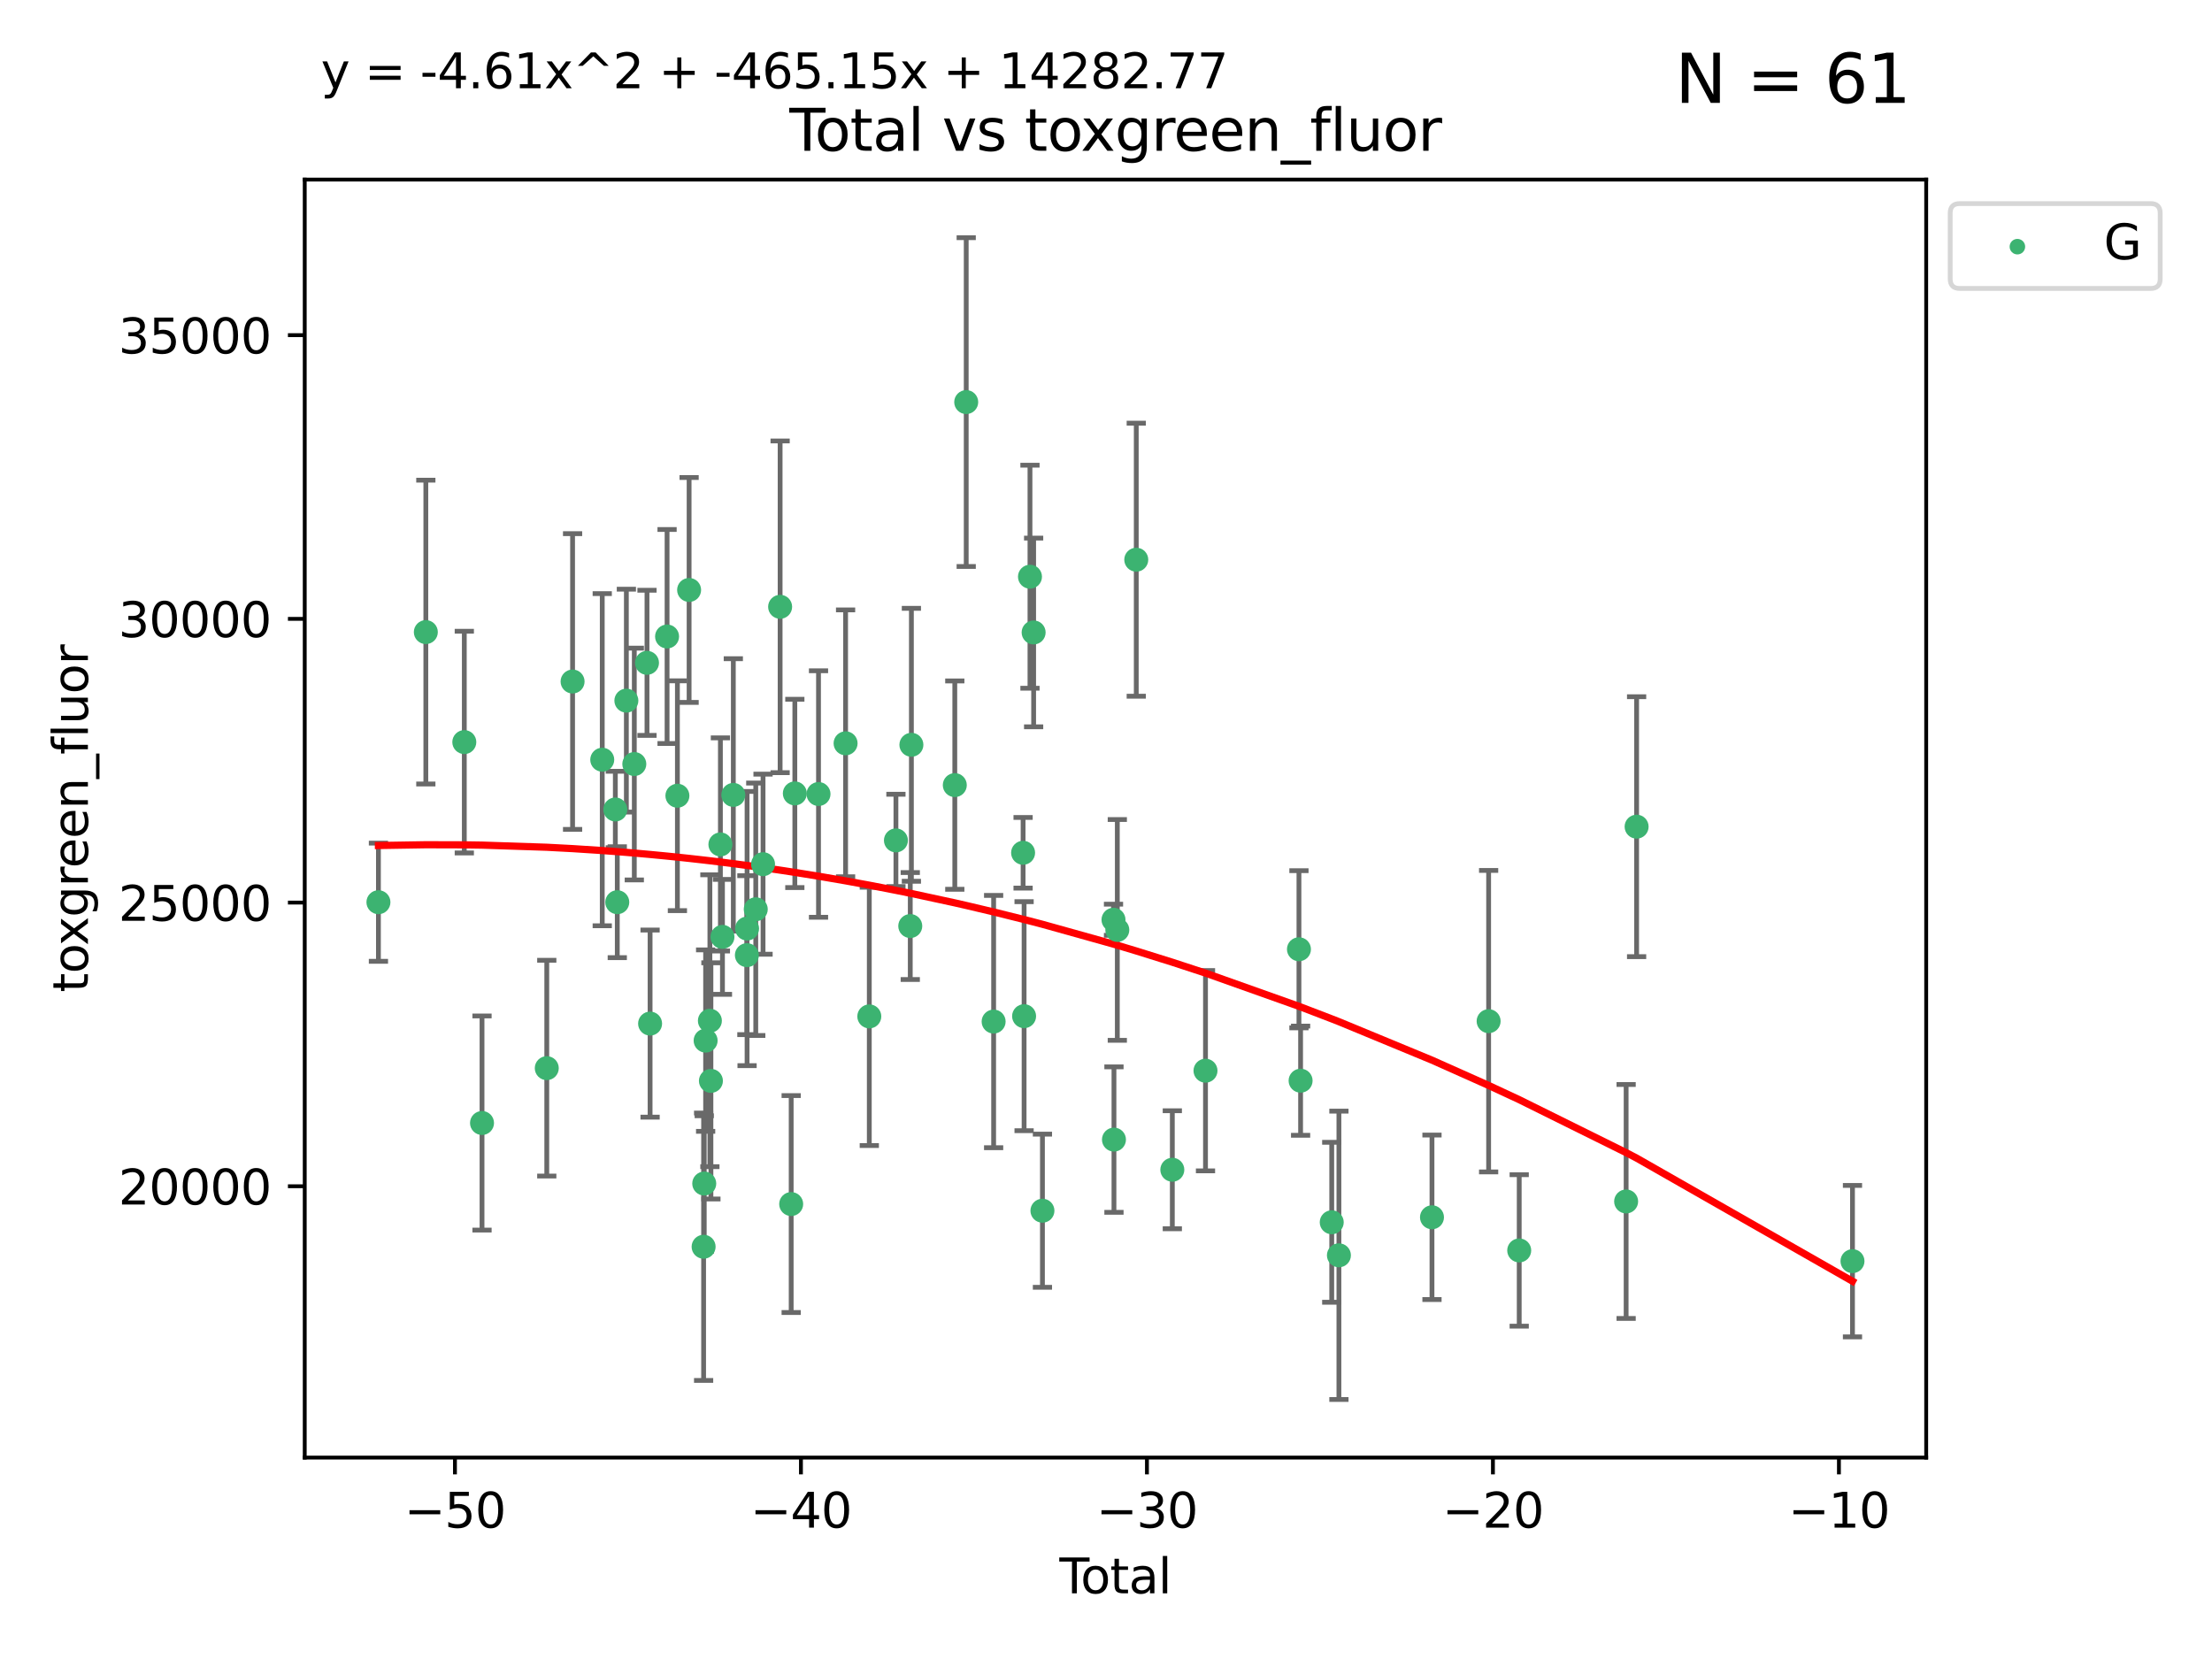 <?xml version="1.0" encoding="utf-8" standalone="no"?>
<!DOCTYPE svg PUBLIC "-//W3C//DTD SVG 1.1//EN"
  "http://www.w3.org/Graphics/SVG/1.1/DTD/svg11.dtd">
<svg xmlns:xlink="http://www.w3.org/1999/xlink" width="460.8pt" height="345.6pt" viewBox="0 0 460.8 345.6" xmlns="http://www.w3.org/2000/svg" version="1.1">
 <defs>
  <style type="text/css">*{stroke-linejoin: round; stroke-linecap: butt}</style>
 </defs>
 <g id="figure_1">
  <g id="patch_1">
   <path d="M 0 345.6 
L 460.8 345.6 
L 460.8 0 
L 0 0 
z
" style="fill: #ffffff"/>
  </g>
  <g id="axes_1">
   <g id="patch_2">
    <path d="M 63.481 303.64 
L 401.26 303.64 
L 401.26 37.411 
L 63.481 37.411 
z
" style="fill: #ffffff"/>
   </g>
   <g id="PathCollection_1">
    <defs>
     <path id="mcd85c3af30" d="M 0 1.118 
C 0.297 1.118 0.581 1 0.791 0.791 
C 1 0.581 1.118 0.297 1.118 0 
C 1.118 -0.297 1 -0.581 0.791 -0.791 
C 0.581 -1 0.297 -1.118 0 -1.118 
C -0.297 -1.118 -0.581 -1 -0.791 -0.791 
C -1 -0.581 -1.118 -0.297 -1.118 0 
C -1.118 0.297 -1 0.581 -0.791 0.791 
C -0.581 1 -0.297 1.118 0 1.118 
z
" style="stroke: #3cb371"/>
    </defs>
    <g clip-path="url(#pf73e43a993)">
     <use xlink:href="#mcd85c3af30" x="78.835" y="187.946" style="fill: #3cb371; stroke: #3cb371"/>
     <use xlink:href="#mcd85c3af30" x="88.709" y="131.677" style="fill: #3cb371; stroke: #3cb371"/>
     <use xlink:href="#mcd85c3af30" x="96.724" y="154.591" style="fill: #3cb371; stroke: #3cb371"/>
     <use xlink:href="#mcd85c3af30" x="100.413" y="233.941" style="fill: #3cb371; stroke: #3cb371"/>
     <use xlink:href="#mcd85c3af30" x="113.903" y="222.517" style="fill: #3cb371; stroke: #3cb371"/>
     <use xlink:href="#mcd85c3af30" x="119.279" y="141.973" style="fill: #3cb371; stroke: #3cb371"/>
     <use xlink:href="#mcd85c3af30" x="125.459" y="158.261" style="fill: #3cb371; stroke: #3cb371"/>
     <use xlink:href="#mcd85c3af30" x="128.186" y="168.628" style="fill: #3cb371; stroke: #3cb371"/>
     <use xlink:href="#mcd85c3af30" x="128.591" y="187.945" style="fill: #3cb371; stroke: #3cb371"/>
     <use xlink:href="#mcd85c3af30" x="130.484" y="145.955" style="fill: #3cb371; stroke: #3cb371"/>
     <use xlink:href="#mcd85c3af30" x="132.138" y="159.162" style="fill: #3cb371; stroke: #3cb371"/>
     <use xlink:href="#mcd85c3af30" x="134.781" y="138.08" style="fill: #3cb371; stroke: #3cb371"/>
     <use xlink:href="#mcd85c3af30" x="135.426" y="213.233" style="fill: #3cb371; stroke: #3cb371"/>
     <use xlink:href="#mcd85c3af30" x="138.963" y="132.594" style="fill: #3cb371; stroke: #3cb371"/>
     <use xlink:href="#mcd85c3af30" x="141.116" y="165.765" style="fill: #3cb371; stroke: #3cb371"/>
     <use xlink:href="#mcd85c3af30" x="143.554" y="122.9" style="fill: #3cb371; stroke: #3cb371"/>
     <use xlink:href="#mcd85c3af30" x="146.575" y="259.72" style="fill: #3cb371; stroke: #3cb371"/>
     <use xlink:href="#mcd85c3af30" x="146.707" y="246.554" style="fill: #3cb371; stroke: #3cb371"/>
     <use xlink:href="#mcd85c3af30" x="146.995" y="216.778" style="fill: #3cb371; stroke: #3cb371"/>
     <use xlink:href="#mcd85c3af30" x="147.883" y="212.64" style="fill: #3cb371; stroke: #3cb371"/>
     <use xlink:href="#mcd85c3af30" x="148.098" y="225.168" style="fill: #3cb371; stroke: #3cb371"/>
     <use xlink:href="#mcd85c3af30" x="150.073" y="175.909" style="fill: #3cb371; stroke: #3cb371"/>
     <use xlink:href="#mcd85c3af30" x="150.501" y="195.169" style="fill: #3cb371; stroke: #3cb371"/>
     <use xlink:href="#mcd85c3af30" x="152.765" y="165.593" style="fill: #3cb371; stroke: #3cb371"/>
     <use xlink:href="#mcd85c3af30" x="155.589" y="198.977" style="fill: #3cb371; stroke: #3cb371"/>
     <use xlink:href="#mcd85c3af30" x="155.629" y="193.435" style="fill: #3cb371; stroke: #3cb371"/>
     <use xlink:href="#mcd85c3af30" x="157.439" y="189.415" style="fill: #3cb371; stroke: #3cb371"/>
     <use xlink:href="#mcd85c3af30" x="158.955" y="180.026" style="fill: #3cb371; stroke: #3cb371"/>
     <use xlink:href="#mcd85c3af30" x="162.514" y="126.409" style="fill: #3cb371; stroke: #3cb371"/>
     <use xlink:href="#mcd85c3af30" x="164.817" y="250.827" style="fill: #3cb371; stroke: #3cb371"/>
     <use xlink:href="#mcd85c3af30" x="165.578" y="165.281" style="fill: #3cb371; stroke: #3cb371"/>
     <use xlink:href="#mcd85c3af30" x="170.511" y="165.409" style="fill: #3cb371; stroke: #3cb371"/>
     <use xlink:href="#mcd85c3af30" x="176.152" y="154.847" style="fill: #3cb371; stroke: #3cb371"/>
     <use xlink:href="#mcd85c3af30" x="181.091" y="211.734" style="fill: #3cb371; stroke: #3cb371"/>
     <use xlink:href="#mcd85c3af30" x="186.638" y="175.07" style="fill: #3cb371; stroke: #3cb371"/>
     <use xlink:href="#mcd85c3af30" x="189.625" y="192.912" style="fill: #3cb371; stroke: #3cb371"/>
     <use xlink:href="#mcd85c3af30" x="189.86" y="155.154" style="fill: #3cb371; stroke: #3cb371"/>
     <use xlink:href="#mcd85c3af30" x="198.902" y="163.553" style="fill: #3cb371; stroke: #3cb371"/>
     <use xlink:href="#mcd85c3af30" x="201.28" y="83.761" style="fill: #3cb371; stroke: #3cb371"/>
     <use xlink:href="#mcd85c3af30" x="206.991" y="212.811" style="fill: #3cb371; stroke: #3cb371"/>
     <use xlink:href="#mcd85c3af30" x="213.129" y="177.65" style="fill: #3cb371; stroke: #3cb371"/>
     <use xlink:href="#mcd85c3af30" x="213.337" y="211.687" style="fill: #3cb371; stroke: #3cb371"/>
     <use xlink:href="#mcd85c3af30" x="214.563" y="120.14" style="fill: #3cb371; stroke: #3cb371"/>
     <use xlink:href="#mcd85c3af30" x="215.324" y="131.75" style="fill: #3cb371; stroke: #3cb371"/>
     <use xlink:href="#mcd85c3af30" x="217.159" y="252.213" style="fill: #3cb371; stroke: #3cb371"/>
     <use xlink:href="#mcd85c3af30" x="231.962" y="191.6" style="fill: #3cb371; stroke: #3cb371"/>
     <use xlink:href="#mcd85c3af30" x="232.059" y="237.4" style="fill: #3cb371; stroke: #3cb371"/>
     <use xlink:href="#mcd85c3af30" x="232.757" y="193.723" style="fill: #3cb371; stroke: #3cb371"/>
     <use xlink:href="#mcd85c3af30" x="236.704" y="116.594" style="fill: #3cb371; stroke: #3cb371"/>
     <use xlink:href="#mcd85c3af30" x="244.216" y="243.679" style="fill: #3cb371; stroke: #3cb371"/>
     <use xlink:href="#mcd85c3af30" x="251.127" y="223.046" style="fill: #3cb371; stroke: #3cb371"/>
     <use xlink:href="#mcd85c3af30" x="270.595" y="197.747" style="fill: #3cb371; stroke: #3cb371"/>
     <use xlink:href="#mcd85c3af30" x="270.938" y="225.128" style="fill: #3cb371; stroke: #3cb371"/>
     <use xlink:href="#mcd85c3af30" x="277.425" y="254.622" style="fill: #3cb371; stroke: #3cb371"/>
     <use xlink:href="#mcd85c3af30" x="278.921" y="261.503" style="fill: #3cb371; stroke: #3cb371"/>
     <use xlink:href="#mcd85c3af30" x="298.308" y="253.581" style="fill: #3cb371; stroke: #3cb371"/>
     <use xlink:href="#mcd85c3af30" x="310.108" y="212.729" style="fill: #3cb371; stroke: #3cb371"/>
     <use xlink:href="#mcd85c3af30" x="316.48" y="260.489" style="fill: #3cb371; stroke: #3cb371"/>
     <use xlink:href="#mcd85c3af30" x="338.753" y="250.284" style="fill: #3cb371; stroke: #3cb371"/>
     <use xlink:href="#mcd85c3af30" x="340.936" y="172.21" style="fill: #3cb371; stroke: #3cb371"/>
     <use xlink:href="#mcd85c3af30" x="385.906" y="262.721" style="fill: #3cb371; stroke: #3cb371"/>
    </g>
   </g>
   <g id="matplotlib.axis_1">
    <g id="xtick_1">
     <g id="line2d_1">
      <defs>
       <path id="m9fc0c773c7" d="M 0 0 
L 0 3.5 
" style="stroke: #000000; stroke-width: 0.8"/>
      </defs>
      <g>
       <use xlink:href="#m9fc0c773c7" x="94.775" y="303.64" style="stroke: #000000; stroke-width: 0.8"/>
      </g>
     </g>
     <g id="text_1">
      <!-- −50 -->
      <g transform="translate(84.222 318.238)scale(0.1 -0.1)">
       <defs>
        <path id="DejaVuSans-2212" d="M 678 2272 
L 4684 2272 
L 4684 1741 
L 678 1741 
L 678 2272 
z
" transform="scale(0.016)"/>
        <path id="DejaVuSans-35" d="M 691 4666 
L 3169 4666 
L 3169 4134 
L 1269 4134 
L 1269 2991 
Q 1406 3038 1543 3061 
Q 1681 3084 1819 3084 
Q 2600 3084 3056 2656 
Q 3513 2228 3513 1497 
Q 3513 744 3044 326 
Q 2575 -91 1722 -91 
Q 1428 -91 1123 -41 
Q 819 9 494 109 
L 494 744 
Q 775 591 1075 516 
Q 1375 441 1709 441 
Q 2250 441 2565 725 
Q 2881 1009 2881 1497 
Q 2881 1984 2565 2268 
Q 2250 2553 1709 2553 
Q 1456 2553 1204 2497 
Q 953 2441 691 2322 
L 691 4666 
z
" transform="scale(0.016)"/>
        <path id="DejaVuSans-30" d="M 2034 4250 
Q 1547 4250 1301 3770 
Q 1056 3291 1056 2328 
Q 1056 1369 1301 889 
Q 1547 409 2034 409 
Q 2525 409 2770 889 
Q 3016 1369 3016 2328 
Q 3016 3291 2770 3770 
Q 2525 4250 2034 4250 
z
M 2034 4750 
Q 2819 4750 3233 4129 
Q 3647 3509 3647 2328 
Q 3647 1150 3233 529 
Q 2819 -91 2034 -91 
Q 1250 -91 836 529 
Q 422 1150 422 2328 
Q 422 3509 836 4129 
Q 1250 4750 2034 4750 
z
" transform="scale(0.016)"/>
       </defs>
       <use xlink:href="#DejaVuSans-2212"/>
       <use xlink:href="#DejaVuSans-35" x="83.789"/>
       <use xlink:href="#DejaVuSans-30" x="147.412"/>
      </g>
     </g>
    </g>
    <g id="xtick_2">
     <g id="line2d_2">
      <g>
       <use xlink:href="#m9fc0c773c7" x="166.851" y="303.64" style="stroke: #000000; stroke-width: 0.8"/>
      </g>
     </g>
     <g id="text_2">
      <!-- −40 -->
      <g transform="translate(156.299 318.238)scale(0.1 -0.1)">
       <defs>
        <path id="DejaVuSans-34" d="M 2419 4116 
L 825 1625 
L 2419 1625 
L 2419 4116 
z
M 2253 4666 
L 3047 4666 
L 3047 1625 
L 3713 1625 
L 3713 1100 
L 3047 1100 
L 3047 0 
L 2419 0 
L 2419 1100 
L 313 1100 
L 313 1709 
L 2253 4666 
z
" transform="scale(0.016)"/>
       </defs>
       <use xlink:href="#DejaVuSans-2212"/>
       <use xlink:href="#DejaVuSans-34" x="83.789"/>
       <use xlink:href="#DejaVuSans-30" x="147.412"/>
      </g>
     </g>
    </g>
    <g id="xtick_3">
     <g id="line2d_3">
      <g>
       <use xlink:href="#m9fc0c773c7" x="238.928" y="303.64" style="stroke: #000000; stroke-width: 0.8"/>
      </g>
     </g>
     <g id="text_3">
      <!-- −30 -->
      <g transform="translate(228.376 318.238)scale(0.1 -0.1)">
       <defs>
        <path id="DejaVuSans-33" d="M 2597 2516 
Q 3050 2419 3304 2112 
Q 3559 1806 3559 1356 
Q 3559 666 3084 287 
Q 2609 -91 1734 -91 
Q 1441 -91 1130 -33 
Q 819 25 488 141 
L 488 750 
Q 750 597 1062 519 
Q 1375 441 1716 441 
Q 2309 441 2620 675 
Q 2931 909 2931 1356 
Q 2931 1769 2642 2001 
Q 2353 2234 1838 2234 
L 1294 2234 
L 1294 2753 
L 1863 2753 
Q 2328 2753 2575 2939 
Q 2822 3125 2822 3475 
Q 2822 3834 2567 4026 
Q 2313 4219 1838 4219 
Q 1578 4219 1281 4162 
Q 984 4106 628 3988 
L 628 4550 
Q 988 4650 1302 4700 
Q 1616 4750 1894 4750 
Q 2613 4750 3031 4423 
Q 3450 4097 3450 3541 
Q 3450 3153 3228 2886 
Q 3006 2619 2597 2516 
z
" transform="scale(0.016)"/>
       </defs>
       <use xlink:href="#DejaVuSans-2212"/>
       <use xlink:href="#DejaVuSans-33" x="83.789"/>
       <use xlink:href="#DejaVuSans-30" x="147.412"/>
      </g>
     </g>
    </g>
    <g id="xtick_4">
     <g id="line2d_4">
      <g>
       <use xlink:href="#m9fc0c773c7" x="311.005" y="303.64" style="stroke: #000000; stroke-width: 0.8"/>
      </g>
     </g>
     <g id="text_4">
      <!-- −20 -->
      <g transform="translate(300.452 318.238)scale(0.1 -0.1)">
       <defs>
        <path id="DejaVuSans-32" d="M 1228 531 
L 3431 531 
L 3431 0 
L 469 0 
L 469 531 
Q 828 903 1448 1529 
Q 2069 2156 2228 2338 
Q 2531 2678 2651 2914 
Q 2772 3150 2772 3378 
Q 2772 3750 2511 3984 
Q 2250 4219 1831 4219 
Q 1534 4219 1204 4116 
Q 875 4013 500 3803 
L 500 4441 
Q 881 4594 1212 4672 
Q 1544 4750 1819 4750 
Q 2544 4750 2975 4387 
Q 3406 4025 3406 3419 
Q 3406 3131 3298 2873 
Q 3191 2616 2906 2266 
Q 2828 2175 2409 1742 
Q 1991 1309 1228 531 
z
" transform="scale(0.016)"/>
       </defs>
       <use xlink:href="#DejaVuSans-2212"/>
       <use xlink:href="#DejaVuSans-32" x="83.789"/>
       <use xlink:href="#DejaVuSans-30" x="147.412"/>
      </g>
     </g>
    </g>
    <g id="xtick_5">
     <g id="line2d_5">
      <g>
       <use xlink:href="#m9fc0c773c7" x="383.081" y="303.64" style="stroke: #000000; stroke-width: 0.8"/>
      </g>
     </g>
     <g id="text_5">
      <!-- −10 -->
      <g transform="translate(372.529 318.238)scale(0.1 -0.1)">
       <defs>
        <path id="DejaVuSans-31" d="M 794 531 
L 1825 531 
L 1825 4091 
L 703 3866 
L 703 4441 
L 1819 4666 
L 2450 4666 
L 2450 531 
L 3481 531 
L 3481 0 
L 794 0 
L 794 531 
z
" transform="scale(0.016)"/>
       </defs>
       <use xlink:href="#DejaVuSans-2212"/>
       <use xlink:href="#DejaVuSans-31" x="83.789"/>
       <use xlink:href="#DejaVuSans-30" x="147.412"/>
      </g>
     </g>
    </g>
    <g id="text_6">
     <!-- Total -->
     <g transform="translate(220.694 331.917)scale(0.1 -0.1)">
      <defs>
       <path id="DejaVuSans-54" d="M -19 4666 
L 3928 4666 
L 3928 4134 
L 2272 4134 
L 2272 0 
L 1638 0 
L 1638 4134 
L -19 4134 
L -19 4666 
z
" transform="scale(0.016)"/>
       <path id="DejaVuSans-6f" d="M 1959 3097 
Q 1497 3097 1228 2736 
Q 959 2375 959 1747 
Q 959 1119 1226 758 
Q 1494 397 1959 397 
Q 2419 397 2687 759 
Q 2956 1122 2956 1747 
Q 2956 2369 2687 2733 
Q 2419 3097 1959 3097 
z
M 1959 3584 
Q 2709 3584 3137 3096 
Q 3566 2609 3566 1747 
Q 3566 888 3137 398 
Q 2709 -91 1959 -91 
Q 1206 -91 779 398 
Q 353 888 353 1747 
Q 353 2609 779 3096 
Q 1206 3584 1959 3584 
z
" transform="scale(0.016)"/>
       <path id="DejaVuSans-74" d="M 1172 4494 
L 1172 3500 
L 2356 3500 
L 2356 3053 
L 1172 3053 
L 1172 1153 
Q 1172 725 1289 603 
Q 1406 481 1766 481 
L 2356 481 
L 2356 0 
L 1766 0 
Q 1100 0 847 248 
Q 594 497 594 1153 
L 594 3053 
L 172 3053 
L 172 3500 
L 594 3500 
L 594 4494 
L 1172 4494 
z
" transform="scale(0.016)"/>
       <path id="DejaVuSans-61" d="M 2194 1759 
Q 1497 1759 1228 1600 
Q 959 1441 959 1056 
Q 959 750 1161 570 
Q 1363 391 1709 391 
Q 2188 391 2477 730 
Q 2766 1069 2766 1631 
L 2766 1759 
L 2194 1759 
z
M 3341 1997 
L 3341 0 
L 2766 0 
L 2766 531 
Q 2569 213 2275 61 
Q 1981 -91 1556 -91 
Q 1019 -91 701 211 
Q 384 513 384 1019 
Q 384 1609 779 1909 
Q 1175 2209 1959 2209 
L 2766 2209 
L 2766 2266 
Q 2766 2663 2505 2880 
Q 2244 3097 1772 3097 
Q 1472 3097 1187 3025 
Q 903 2953 641 2809 
L 641 3341 
Q 956 3463 1253 3523 
Q 1550 3584 1831 3584 
Q 2591 3584 2966 3190 
Q 3341 2797 3341 1997 
z
" transform="scale(0.016)"/>
       <path id="DejaVuSans-6c" d="M 603 4863 
L 1178 4863 
L 1178 0 
L 603 0 
L 603 4863 
z
" transform="scale(0.016)"/>
      </defs>
      <use xlink:href="#DejaVuSans-54"/>
      <use xlink:href="#DejaVuSans-6f" x="44.084"/>
      <use xlink:href="#DejaVuSans-74" x="105.266"/>
      <use xlink:href="#DejaVuSans-61" x="144.475"/>
      <use xlink:href="#DejaVuSans-6c" x="205.754"/>
     </g>
    </g>
   </g>
   <g id="matplotlib.axis_2">
    <g id="ytick_1">
     <g id="line2d_6">
      <defs>
       <path id="m0be1dcddeb" d="M 0 0 
L -3.5 0 
" style="stroke: #000000; stroke-width: 0.8"/>
      </defs>
      <g>
       <use xlink:href="#m0be1dcddeb" x="63.481" y="247.123" style="stroke: #000000; stroke-width: 0.8"/>
      </g>
     </g>
     <g id="text_7">
      <!-- 20000 -->
      <g transform="translate(24.669 250.922)scale(0.1 -0.1)">
       <use xlink:href="#DejaVuSans-32"/>
       <use xlink:href="#DejaVuSans-30" x="63.623"/>
       <use xlink:href="#DejaVuSans-30" x="127.246"/>
       <use xlink:href="#DejaVuSans-30" x="190.869"/>
       <use xlink:href="#DejaVuSans-30" x="254.492"/>
      </g>
     </g>
    </g>
    <g id="ytick_2">
     <g id="line2d_7">
      <g>
       <use xlink:href="#m0be1dcddeb" x="63.481" y="188.022" style="stroke: #000000; stroke-width: 0.8"/>
      </g>
     </g>
     <g id="text_8">
      <!-- 25000 -->
      <g transform="translate(24.669 191.822)scale(0.1 -0.1)">
       <use xlink:href="#DejaVuSans-32"/>
       <use xlink:href="#DejaVuSans-35" x="63.623"/>
       <use xlink:href="#DejaVuSans-30" x="127.246"/>
       <use xlink:href="#DejaVuSans-30" x="190.869"/>
       <use xlink:href="#DejaVuSans-30" x="254.492"/>
      </g>
     </g>
    </g>
    <g id="ytick_3">
     <g id="line2d_8">
      <g>
       <use xlink:href="#m0be1dcddeb" x="63.481" y="128.922" style="stroke: #000000; stroke-width: 0.8"/>
      </g>
     </g>
     <g id="text_9">
      <!-- 30000 -->
      <g transform="translate(24.669 132.721)scale(0.1 -0.1)">
       <use xlink:href="#DejaVuSans-33"/>
       <use xlink:href="#DejaVuSans-30" x="63.623"/>
       <use xlink:href="#DejaVuSans-30" x="127.246"/>
       <use xlink:href="#DejaVuSans-30" x="190.869"/>
       <use xlink:href="#DejaVuSans-30" x="254.492"/>
      </g>
     </g>
    </g>
    <g id="ytick_4">
     <g id="line2d_9">
      <g>
       <use xlink:href="#m0be1dcddeb" x="63.481" y="69.821" style="stroke: #000000; stroke-width: 0.8"/>
      </g>
     </g>
     <g id="text_10">
      <!-- 35000 -->
      <g transform="translate(24.669 73.62)scale(0.1 -0.1)">
       <use xlink:href="#DejaVuSans-33"/>
       <use xlink:href="#DejaVuSans-35" x="63.623"/>
       <use xlink:href="#DejaVuSans-30" x="127.246"/>
       <use xlink:href="#DejaVuSans-30" x="190.869"/>
       <use xlink:href="#DejaVuSans-30" x="254.492"/>
      </g>
     </g>
    </g>
    <g id="text_11">
     <!-- toxgreen_fluor -->
     <g transform="translate(18.311 206.72)rotate(-90)scale(0.1 -0.1)">
      <defs>
       <path id="DejaVuSans-78" d="M 3513 3500 
L 2247 1797 
L 3578 0 
L 2900 0 
L 1881 1375 
L 863 0 
L 184 0 
L 1544 1831 
L 300 3500 
L 978 3500 
L 1906 2253 
L 2834 3500 
L 3513 3500 
z
" transform="scale(0.016)"/>
       <path id="DejaVuSans-67" d="M 2906 1791 
Q 2906 2416 2648 2759 
Q 2391 3103 1925 3103 
Q 1463 3103 1205 2759 
Q 947 2416 947 1791 
Q 947 1169 1205 825 
Q 1463 481 1925 481 
Q 2391 481 2648 825 
Q 2906 1169 2906 1791 
z
M 3481 434 
Q 3481 -459 3084 -895 
Q 2688 -1331 1869 -1331 
Q 1566 -1331 1297 -1286 
Q 1028 -1241 775 -1147 
L 775 -588 
Q 1028 -725 1275 -790 
Q 1522 -856 1778 -856 
Q 2344 -856 2625 -561 
Q 2906 -266 2906 331 
L 2906 616 
Q 2728 306 2450 153 
Q 2172 0 1784 0 
Q 1141 0 747 490 
Q 353 981 353 1791 
Q 353 2603 747 3093 
Q 1141 3584 1784 3584 
Q 2172 3584 2450 3431 
Q 2728 3278 2906 2969 
L 2906 3500 
L 3481 3500 
L 3481 434 
z
" transform="scale(0.016)"/>
       <path id="DejaVuSans-72" d="M 2631 2963 
Q 2534 3019 2420 3045 
Q 2306 3072 2169 3072 
Q 1681 3072 1420 2755 
Q 1159 2438 1159 1844 
L 1159 0 
L 581 0 
L 581 3500 
L 1159 3500 
L 1159 2956 
Q 1341 3275 1631 3429 
Q 1922 3584 2338 3584 
Q 2397 3584 2469 3576 
Q 2541 3569 2628 3553 
L 2631 2963 
z
" transform="scale(0.016)"/>
       <path id="DejaVuSans-65" d="M 3597 1894 
L 3597 1613 
L 953 1613 
Q 991 1019 1311 708 
Q 1631 397 2203 397 
Q 2534 397 2845 478 
Q 3156 559 3463 722 
L 3463 178 
Q 3153 47 2828 -22 
Q 2503 -91 2169 -91 
Q 1331 -91 842 396 
Q 353 884 353 1716 
Q 353 2575 817 3079 
Q 1281 3584 2069 3584 
Q 2775 3584 3186 3129 
Q 3597 2675 3597 1894 
z
M 3022 2063 
Q 3016 2534 2758 2815 
Q 2500 3097 2075 3097 
Q 1594 3097 1305 2825 
Q 1016 2553 972 2059 
L 3022 2063 
z
" transform="scale(0.016)"/>
       <path id="DejaVuSans-6e" d="M 3513 2113 
L 3513 0 
L 2938 0 
L 2938 2094 
Q 2938 2591 2744 2837 
Q 2550 3084 2163 3084 
Q 1697 3084 1428 2787 
Q 1159 2491 1159 1978 
L 1159 0 
L 581 0 
L 581 3500 
L 1159 3500 
L 1159 2956 
Q 1366 3272 1645 3428 
Q 1925 3584 2291 3584 
Q 2894 3584 3203 3211 
Q 3513 2838 3513 2113 
z
" transform="scale(0.016)"/>
       <path id="DejaVuSans-5f" d="M 3263 -1063 
L 3263 -1509 
L -63 -1509 
L -63 -1063 
L 3263 -1063 
z
" transform="scale(0.016)"/>
       <path id="DejaVuSans-66" d="M 2375 4863 
L 2375 4384 
L 1825 4384 
Q 1516 4384 1395 4259 
Q 1275 4134 1275 3809 
L 1275 3500 
L 2222 3500 
L 2222 3053 
L 1275 3053 
L 1275 0 
L 697 0 
L 697 3053 
L 147 3053 
L 147 3500 
L 697 3500 
L 697 3744 
Q 697 4328 969 4595 
Q 1241 4863 1831 4863 
L 2375 4863 
z
" transform="scale(0.016)"/>
       <path id="DejaVuSans-75" d="M 544 1381 
L 544 3500 
L 1119 3500 
L 1119 1403 
Q 1119 906 1312 657 
Q 1506 409 1894 409 
Q 2359 409 2629 706 
Q 2900 1003 2900 1516 
L 2900 3500 
L 3475 3500 
L 3475 0 
L 2900 0 
L 2900 538 
Q 2691 219 2414 64 
Q 2138 -91 1772 -91 
Q 1169 -91 856 284 
Q 544 659 544 1381 
z
M 1991 3584 
L 1991 3584 
z
" transform="scale(0.016)"/>
      </defs>
      <use xlink:href="#DejaVuSans-74"/>
      <use xlink:href="#DejaVuSans-6f" x="39.209"/>
      <use xlink:href="#DejaVuSans-78" x="97.266"/>
      <use xlink:href="#DejaVuSans-67" x="156.445"/>
      <use xlink:href="#DejaVuSans-72" x="219.922"/>
      <use xlink:href="#DejaVuSans-65" x="258.785"/>
      <use xlink:href="#DejaVuSans-65" x="320.309"/>
      <use xlink:href="#DejaVuSans-6e" x="381.832"/>
      <use xlink:href="#DejaVuSans-5f" x="445.211"/>
      <use xlink:href="#DejaVuSans-66" x="495.211"/>
      <use xlink:href="#DejaVuSans-6c" x="530.416"/>
      <use xlink:href="#DejaVuSans-75" x="558.199"/>
      <use xlink:href="#DejaVuSans-6f" x="621.578"/>
      <use xlink:href="#DejaVuSans-72" x="682.76"/>
     </g>
    </g>
   </g>
   <g id="LineCollection_1">
    <path d="M 78.835 200.256 
L 78.835 175.636 
" clip-path="url(#pf73e43a993)" style="fill: none; stroke: #696969"/>
    <path d="M 88.709 163.32 
L 88.709 100.034 
" clip-path="url(#pf73e43a993)" style="fill: none; stroke: #696969"/>
    <path d="M 96.724 177.684 
L 96.724 131.498 
" clip-path="url(#pf73e43a993)" style="fill: none; stroke: #696969"/>
    <path d="M 100.413 256.244 
L 100.413 211.638 
" clip-path="url(#pf73e43a993)" style="fill: none; stroke: #696969"/>
    <path d="M 113.903 244.996 
L 113.903 200.039 
" clip-path="url(#pf73e43a993)" style="fill: none; stroke: #696969"/>
    <path d="M 119.279 172.774 
L 119.279 111.171 
" clip-path="url(#pf73e43a993)" style="fill: none; stroke: #696969"/>
    <path d="M 125.459 192.858 
L 125.459 123.664 
" clip-path="url(#pf73e43a993)" style="fill: none; stroke: #696969"/>
    <path d="M 128.186 176.586 
L 128.186 160.669 
" clip-path="url(#pf73e43a993)" style="fill: none; stroke: #696969"/>
    <path d="M 128.591 199.496 
L 128.591 176.394 
" clip-path="url(#pf73e43a993)" style="fill: none; stroke: #696969"/>
    <path d="M 130.484 169.169 
L 130.484 122.74 
" clip-path="url(#pf73e43a993)" style="fill: none; stroke: #696969"/>
    <path d="M 132.138 183.304 
L 132.138 135.02 
" clip-path="url(#pf73e43a993)" style="fill: none; stroke: #696969"/>
    <path d="M 134.781 153.196 
L 134.781 122.964 
" clip-path="url(#pf73e43a993)" style="fill: none; stroke: #696969"/>
    <path d="M 135.426 232.722 
L 135.426 193.743 
" clip-path="url(#pf73e43a993)" style="fill: none; stroke: #696969"/>
    <path d="M 138.963 154.887 
L 138.963 110.301 
" clip-path="url(#pf73e43a993)" style="fill: none; stroke: #696969"/>
    <path d="M 141.116 189.703 
L 141.116 141.826 
" clip-path="url(#pf73e43a993)" style="fill: none; stroke: #696969"/>
    <path d="M 143.554 146.324 
L 143.554 99.476 
" clip-path="url(#pf73e43a993)" style="fill: none; stroke: #696969"/>
    <path d="M 146.575 287.572 
L 146.575 231.867 
" clip-path="url(#pf73e43a993)" style="fill: none; stroke: #696969"/>
    <path d="M 146.707 260.677 
L 146.707 232.432 
" clip-path="url(#pf73e43a993)" style="fill: none; stroke: #696969"/>
    <path d="M 146.995 235.676 
L 146.995 197.88 
" clip-path="url(#pf73e43a993)" style="fill: none; stroke: #696969"/>
    <path d="M 147.883 243.042 
L 147.883 182.237 
" clip-path="url(#pf73e43a993)" style="fill: none; stroke: #696969"/>
    <path d="M 148.098 249.772 
L 148.098 200.565 
" clip-path="url(#pf73e43a993)" style="fill: none; stroke: #696969"/>
    <path d="M 150.073 198.106 
L 150.073 153.711 
" clip-path="url(#pf73e43a993)" style="fill: none; stroke: #696969"/>
    <path d="M 150.501 207.139 
L 150.501 183.198 
" clip-path="url(#pf73e43a993)" style="fill: none; stroke: #696969"/>
    <path d="M 152.765 193.968 
L 152.765 137.219 
" clip-path="url(#pf73e43a993)" style="fill: none; stroke: #696969"/>
    <path d="M 155.589 215.531 
L 155.589 182.424 
" clip-path="url(#pf73e43a993)" style="fill: none; stroke: #696969"/>
    <path d="M 155.629 221.996 
L 155.629 164.873 
" clip-path="url(#pf73e43a993)" style="fill: none; stroke: #696969"/>
    <path d="M 157.439 215.707 
L 157.439 163.124 
" clip-path="url(#pf73e43a993)" style="fill: none; stroke: #696969"/>
    <path d="M 158.955 198.784 
L 158.955 161.268 
" clip-path="url(#pf73e43a993)" style="fill: none; stroke: #696969"/>
    <path d="M 162.514 160.959 
L 162.514 91.859 
" clip-path="url(#pf73e43a993)" style="fill: none; stroke: #696969"/>
    <path d="M 164.817 273.422 
L 164.817 228.232 
" clip-path="url(#pf73e43a993)" style="fill: none; stroke: #696969"/>
    <path d="M 165.578 184.897 
L 165.578 145.666 
" clip-path="url(#pf73e43a993)" style="fill: none; stroke: #696969"/>
    <path d="M 170.511 191.082 
L 170.511 139.736 
" clip-path="url(#pf73e43a993)" style="fill: none; stroke: #696969"/>
    <path d="M 176.152 182.646 
L 176.152 127.049 
" clip-path="url(#pf73e43a993)" style="fill: none; stroke: #696969"/>
    <path d="M 181.091 238.639 
L 181.091 184.828 
" clip-path="url(#pf73e43a993)" style="fill: none; stroke: #696969"/>
    <path d="M 186.638 184.683 
L 186.638 165.457 
" clip-path="url(#pf73e43a993)" style="fill: none; stroke: #696969"/>
    <path d="M 189.625 204.052 
L 189.625 181.771 
" clip-path="url(#pf73e43a993)" style="fill: none; stroke: #696969"/>
    <path d="M 189.86 183.582 
L 189.86 126.727 
" clip-path="url(#pf73e43a993)" style="fill: none; stroke: #696969"/>
    <path d="M 198.902 185.254 
L 198.902 141.852 
" clip-path="url(#pf73e43a993)" style="fill: none; stroke: #696969"/>
    <path d="M 201.28 118.009 
L 201.28 49.513 
" clip-path="url(#pf73e43a993)" style="fill: none; stroke: #696969"/>
    <path d="M 206.991 239.089 
L 206.991 186.533 
" clip-path="url(#pf73e43a993)" style="fill: none; stroke: #696969"/>
    <path d="M 213.129 185.01 
L 213.129 170.291 
" clip-path="url(#pf73e43a993)" style="fill: none; stroke: #696969"/>
    <path d="M 213.337 235.54 
L 213.337 187.835 
" clip-path="url(#pf73e43a993)" style="fill: none; stroke: #696969"/>
    <path d="M 214.563 143.37 
L 214.563 96.91 
" clip-path="url(#pf73e43a993)" style="fill: none; stroke: #696969"/>
    <path d="M 215.324 151.407 
L 215.324 112.093 
" clip-path="url(#pf73e43a993)" style="fill: none; stroke: #696969"/>
    <path d="M 217.159 268.163 
L 217.159 236.263 
" clip-path="url(#pf73e43a993)" style="fill: none; stroke: #696969"/>
    <path d="M 231.962 194.842 
L 231.962 188.358 
" clip-path="url(#pf73e43a993)" style="fill: none; stroke: #696969"/>
    <path d="M 232.059 252.551 
L 232.059 222.248 
" clip-path="url(#pf73e43a993)" style="fill: none; stroke: #696969"/>
    <path d="M 232.757 216.719 
L 232.757 170.727 
" clip-path="url(#pf73e43a993)" style="fill: none; stroke: #696969"/>
    <path d="M 236.704 145.034 
L 236.704 88.154 
" clip-path="url(#pf73e43a993)" style="fill: none; stroke: #696969"/>
    <path d="M 244.216 255.971 
L 244.216 231.388 
" clip-path="url(#pf73e43a993)" style="fill: none; stroke: #696969"/>
    <path d="M 251.127 243.911 
L 251.127 202.182 
" clip-path="url(#pf73e43a993)" style="fill: none; stroke: #696969"/>
    <path d="M 270.595 214.119 
L 270.595 181.374 
" clip-path="url(#pf73e43a993)" style="fill: none; stroke: #696969"/>
    <path d="M 270.938 236.505 
L 270.938 213.752 
" clip-path="url(#pf73e43a993)" style="fill: none; stroke: #696969"/>
    <path d="M 277.425 271.283 
L 277.425 237.961 
" clip-path="url(#pf73e43a993)" style="fill: none; stroke: #696969"/>
    <path d="M 278.921 291.539 
L 278.921 231.468 
" clip-path="url(#pf73e43a993)" style="fill: none; stroke: #696969"/>
    <path d="M 298.308 270.715 
L 298.308 236.448 
" clip-path="url(#pf73e43a993)" style="fill: none; stroke: #696969"/>
    <path d="M 310.108 244.129 
L 310.108 181.328 
" clip-path="url(#pf73e43a993)" style="fill: none; stroke: #696969"/>
    <path d="M 316.48 276.266 
L 316.48 244.711 
" clip-path="url(#pf73e43a993)" style="fill: none; stroke: #696969"/>
    <path d="M 338.753 274.651 
L 338.753 225.918 
" clip-path="url(#pf73e43a993)" style="fill: none; stroke: #696969"/>
    <path d="M 340.936 199.285 
L 340.936 145.136 
" clip-path="url(#pf73e43a993)" style="fill: none; stroke: #696969"/>
    <path d="M 385.906 278.495 
L 385.906 246.947 
" clip-path="url(#pf73e43a993)" style="fill: none; stroke: #696969"/>
   </g>
   <g id="line2d_10">
    <defs>
     <path id="m4c9c173c43" d="M 2 0 
L -2 -0 
" style="stroke: #696969"/>
    </defs>
    <g clip-path="url(#pf73e43a993)">
     <use xlink:href="#m4c9c173c43" x="78.835" y="200.256" style="fill: #696969; stroke: #696969"/>
     <use xlink:href="#m4c9c173c43" x="88.709" y="163.32" style="fill: #696969; stroke: #696969"/>
     <use xlink:href="#m4c9c173c43" x="96.724" y="177.684" style="fill: #696969; stroke: #696969"/>
     <use xlink:href="#m4c9c173c43" x="100.413" y="256.244" style="fill: #696969; stroke: #696969"/>
     <use xlink:href="#m4c9c173c43" x="113.903" y="244.996" style="fill: #696969; stroke: #696969"/>
     <use xlink:href="#m4c9c173c43" x="119.279" y="172.774" style="fill: #696969; stroke: #696969"/>
     <use xlink:href="#m4c9c173c43" x="125.459" y="192.858" style="fill: #696969; stroke: #696969"/>
     <use xlink:href="#m4c9c173c43" x="128.186" y="176.586" style="fill: #696969; stroke: #696969"/>
     <use xlink:href="#m4c9c173c43" x="128.591" y="199.496" style="fill: #696969; stroke: #696969"/>
     <use xlink:href="#m4c9c173c43" x="130.484" y="169.169" style="fill: #696969; stroke: #696969"/>
     <use xlink:href="#m4c9c173c43" x="132.138" y="183.304" style="fill: #696969; stroke: #696969"/>
     <use xlink:href="#m4c9c173c43" x="134.781" y="153.196" style="fill: #696969; stroke: #696969"/>
     <use xlink:href="#m4c9c173c43" x="135.426" y="232.722" style="fill: #696969; stroke: #696969"/>
     <use xlink:href="#m4c9c173c43" x="138.963" y="154.887" style="fill: #696969; stroke: #696969"/>
     <use xlink:href="#m4c9c173c43" x="141.116" y="189.703" style="fill: #696969; stroke: #696969"/>
     <use xlink:href="#m4c9c173c43" x="143.554" y="146.324" style="fill: #696969; stroke: #696969"/>
     <use xlink:href="#m4c9c173c43" x="146.575" y="287.572" style="fill: #696969; stroke: #696969"/>
     <use xlink:href="#m4c9c173c43" x="146.707" y="260.677" style="fill: #696969; stroke: #696969"/>
     <use xlink:href="#m4c9c173c43" x="146.995" y="235.676" style="fill: #696969; stroke: #696969"/>
     <use xlink:href="#m4c9c173c43" x="147.883" y="243.042" style="fill: #696969; stroke: #696969"/>
     <use xlink:href="#m4c9c173c43" x="148.098" y="249.772" style="fill: #696969; stroke: #696969"/>
     <use xlink:href="#m4c9c173c43" x="150.073" y="198.106" style="fill: #696969; stroke: #696969"/>
     <use xlink:href="#m4c9c173c43" x="150.501" y="207.139" style="fill: #696969; stroke: #696969"/>
     <use xlink:href="#m4c9c173c43" x="152.765" y="193.968" style="fill: #696969; stroke: #696969"/>
     <use xlink:href="#m4c9c173c43" x="155.589" y="215.531" style="fill: #696969; stroke: #696969"/>
     <use xlink:href="#m4c9c173c43" x="155.629" y="221.996" style="fill: #696969; stroke: #696969"/>
     <use xlink:href="#m4c9c173c43" x="157.439" y="215.707" style="fill: #696969; stroke: #696969"/>
     <use xlink:href="#m4c9c173c43" x="158.955" y="198.784" style="fill: #696969; stroke: #696969"/>
     <use xlink:href="#m4c9c173c43" x="162.514" y="160.959" style="fill: #696969; stroke: #696969"/>
     <use xlink:href="#m4c9c173c43" x="164.817" y="273.422" style="fill: #696969; stroke: #696969"/>
     <use xlink:href="#m4c9c173c43" x="165.578" y="184.897" style="fill: #696969; stroke: #696969"/>
     <use xlink:href="#m4c9c173c43" x="170.511" y="191.082" style="fill: #696969; stroke: #696969"/>
     <use xlink:href="#m4c9c173c43" x="176.152" y="182.646" style="fill: #696969; stroke: #696969"/>
     <use xlink:href="#m4c9c173c43" x="181.091" y="238.639" style="fill: #696969; stroke: #696969"/>
     <use xlink:href="#m4c9c173c43" x="186.638" y="184.683" style="fill: #696969; stroke: #696969"/>
     <use xlink:href="#m4c9c173c43" x="189.625" y="204.052" style="fill: #696969; stroke: #696969"/>
     <use xlink:href="#m4c9c173c43" x="189.86" y="183.582" style="fill: #696969; stroke: #696969"/>
     <use xlink:href="#m4c9c173c43" x="198.902" y="185.254" style="fill: #696969; stroke: #696969"/>
     <use xlink:href="#m4c9c173c43" x="201.28" y="118.009" style="fill: #696969; stroke: #696969"/>
     <use xlink:href="#m4c9c173c43" x="206.991" y="239.089" style="fill: #696969; stroke: #696969"/>
     <use xlink:href="#m4c9c173c43" x="213.129" y="185.01" style="fill: #696969; stroke: #696969"/>
     <use xlink:href="#m4c9c173c43" x="213.337" y="235.54" style="fill: #696969; stroke: #696969"/>
     <use xlink:href="#m4c9c173c43" x="214.563" y="143.37" style="fill: #696969; stroke: #696969"/>
     <use xlink:href="#m4c9c173c43" x="215.324" y="151.407" style="fill: #696969; stroke: #696969"/>
     <use xlink:href="#m4c9c173c43" x="217.159" y="268.163" style="fill: #696969; stroke: #696969"/>
     <use xlink:href="#m4c9c173c43" x="231.962" y="194.842" style="fill: #696969; stroke: #696969"/>
     <use xlink:href="#m4c9c173c43" x="232.059" y="252.551" style="fill: #696969; stroke: #696969"/>
     <use xlink:href="#m4c9c173c43" x="232.757" y="216.719" style="fill: #696969; stroke: #696969"/>
     <use xlink:href="#m4c9c173c43" x="236.704" y="145.034" style="fill: #696969; stroke: #696969"/>
     <use xlink:href="#m4c9c173c43" x="244.216" y="255.971" style="fill: #696969; stroke: #696969"/>
     <use xlink:href="#m4c9c173c43" x="251.127" y="243.911" style="fill: #696969; stroke: #696969"/>
     <use xlink:href="#m4c9c173c43" x="270.595" y="214.119" style="fill: #696969; stroke: #696969"/>
     <use xlink:href="#m4c9c173c43" x="270.938" y="236.505" style="fill: #696969; stroke: #696969"/>
     <use xlink:href="#m4c9c173c43" x="277.425" y="271.283" style="fill: #696969; stroke: #696969"/>
     <use xlink:href="#m4c9c173c43" x="278.921" y="291.539" style="fill: #696969; stroke: #696969"/>
     <use xlink:href="#m4c9c173c43" x="298.308" y="270.715" style="fill: #696969; stroke: #696969"/>
     <use xlink:href="#m4c9c173c43" x="310.108" y="244.129" style="fill: #696969; stroke: #696969"/>
     <use xlink:href="#m4c9c173c43" x="316.48" y="276.266" style="fill: #696969; stroke: #696969"/>
     <use xlink:href="#m4c9c173c43" x="338.753" y="274.651" style="fill: #696969; stroke: #696969"/>
     <use xlink:href="#m4c9c173c43" x="340.936" y="199.285" style="fill: #696969; stroke: #696969"/>
     <use xlink:href="#m4c9c173c43" x="385.906" y="278.495" style="fill: #696969; stroke: #696969"/>
    </g>
   </g>
   <g id="line2d_11">
    <g clip-path="url(#pf73e43a993)">
     <use xlink:href="#m4c9c173c43" x="78.835" y="175.636" style="fill: #696969; stroke: #696969"/>
     <use xlink:href="#m4c9c173c43" x="88.709" y="100.034" style="fill: #696969; stroke: #696969"/>
     <use xlink:href="#m4c9c173c43" x="96.724" y="131.498" style="fill: #696969; stroke: #696969"/>
     <use xlink:href="#m4c9c173c43" x="100.413" y="211.638" style="fill: #696969; stroke: #696969"/>
     <use xlink:href="#m4c9c173c43" x="113.903" y="200.039" style="fill: #696969; stroke: #696969"/>
     <use xlink:href="#m4c9c173c43" x="119.279" y="111.171" style="fill: #696969; stroke: #696969"/>
     <use xlink:href="#m4c9c173c43" x="125.459" y="123.664" style="fill: #696969; stroke: #696969"/>
     <use xlink:href="#m4c9c173c43" x="128.186" y="160.669" style="fill: #696969; stroke: #696969"/>
     <use xlink:href="#m4c9c173c43" x="128.591" y="176.394" style="fill: #696969; stroke: #696969"/>
     <use xlink:href="#m4c9c173c43" x="130.484" y="122.74" style="fill: #696969; stroke: #696969"/>
     <use xlink:href="#m4c9c173c43" x="132.138" y="135.02" style="fill: #696969; stroke: #696969"/>
     <use xlink:href="#m4c9c173c43" x="134.781" y="122.964" style="fill: #696969; stroke: #696969"/>
     <use xlink:href="#m4c9c173c43" x="135.426" y="193.743" style="fill: #696969; stroke: #696969"/>
     <use xlink:href="#m4c9c173c43" x="138.963" y="110.301" style="fill: #696969; stroke: #696969"/>
     <use xlink:href="#m4c9c173c43" x="141.116" y="141.826" style="fill: #696969; stroke: #696969"/>
     <use xlink:href="#m4c9c173c43" x="143.554" y="99.476" style="fill: #696969; stroke: #696969"/>
     <use xlink:href="#m4c9c173c43" x="146.575" y="231.867" style="fill: #696969; stroke: #696969"/>
     <use xlink:href="#m4c9c173c43" x="146.707" y="232.432" style="fill: #696969; stroke: #696969"/>
     <use xlink:href="#m4c9c173c43" x="146.995" y="197.88" style="fill: #696969; stroke: #696969"/>
     <use xlink:href="#m4c9c173c43" x="147.883" y="182.237" style="fill: #696969; stroke: #696969"/>
     <use xlink:href="#m4c9c173c43" x="148.098" y="200.565" style="fill: #696969; stroke: #696969"/>
     <use xlink:href="#m4c9c173c43" x="150.073" y="153.711" style="fill: #696969; stroke: #696969"/>
     <use xlink:href="#m4c9c173c43" x="150.501" y="183.198" style="fill: #696969; stroke: #696969"/>
     <use xlink:href="#m4c9c173c43" x="152.765" y="137.219" style="fill: #696969; stroke: #696969"/>
     <use xlink:href="#m4c9c173c43" x="155.589" y="182.424" style="fill: #696969; stroke: #696969"/>
     <use xlink:href="#m4c9c173c43" x="155.629" y="164.873" style="fill: #696969; stroke: #696969"/>
     <use xlink:href="#m4c9c173c43" x="157.439" y="163.124" style="fill: #696969; stroke: #696969"/>
     <use xlink:href="#m4c9c173c43" x="158.955" y="161.268" style="fill: #696969; stroke: #696969"/>
     <use xlink:href="#m4c9c173c43" x="162.514" y="91.859" style="fill: #696969; stroke: #696969"/>
     <use xlink:href="#m4c9c173c43" x="164.817" y="228.232" style="fill: #696969; stroke: #696969"/>
     <use xlink:href="#m4c9c173c43" x="165.578" y="145.666" style="fill: #696969; stroke: #696969"/>
     <use xlink:href="#m4c9c173c43" x="170.511" y="139.736" style="fill: #696969; stroke: #696969"/>
     <use xlink:href="#m4c9c173c43" x="176.152" y="127.049" style="fill: #696969; stroke: #696969"/>
     <use xlink:href="#m4c9c173c43" x="181.091" y="184.828" style="fill: #696969; stroke: #696969"/>
     <use xlink:href="#m4c9c173c43" x="186.638" y="165.457" style="fill: #696969; stroke: #696969"/>
     <use xlink:href="#m4c9c173c43" x="189.625" y="181.771" style="fill: #696969; stroke: #696969"/>
     <use xlink:href="#m4c9c173c43" x="189.86" y="126.727" style="fill: #696969; stroke: #696969"/>
     <use xlink:href="#m4c9c173c43" x="198.902" y="141.852" style="fill: #696969; stroke: #696969"/>
     <use xlink:href="#m4c9c173c43" x="201.28" y="49.513" style="fill: #696969; stroke: #696969"/>
     <use xlink:href="#m4c9c173c43" x="206.991" y="186.533" style="fill: #696969; stroke: #696969"/>
     <use xlink:href="#m4c9c173c43" x="213.129" y="170.291" style="fill: #696969; stroke: #696969"/>
     <use xlink:href="#m4c9c173c43" x="213.337" y="187.835" style="fill: #696969; stroke: #696969"/>
     <use xlink:href="#m4c9c173c43" x="214.563" y="96.91" style="fill: #696969; stroke: #696969"/>
     <use xlink:href="#m4c9c173c43" x="215.324" y="112.093" style="fill: #696969; stroke: #696969"/>
     <use xlink:href="#m4c9c173c43" x="217.159" y="236.263" style="fill: #696969; stroke: #696969"/>
     <use xlink:href="#m4c9c173c43" x="231.962" y="188.358" style="fill: #696969; stroke: #696969"/>
     <use xlink:href="#m4c9c173c43" x="232.059" y="222.248" style="fill: #696969; stroke: #696969"/>
     <use xlink:href="#m4c9c173c43" x="232.757" y="170.727" style="fill: #696969; stroke: #696969"/>
     <use xlink:href="#m4c9c173c43" x="236.704" y="88.154" style="fill: #696969; stroke: #696969"/>
     <use xlink:href="#m4c9c173c43" x="244.216" y="231.388" style="fill: #696969; stroke: #696969"/>
     <use xlink:href="#m4c9c173c43" x="251.127" y="202.182" style="fill: #696969; stroke: #696969"/>
     <use xlink:href="#m4c9c173c43" x="270.595" y="181.374" style="fill: #696969; stroke: #696969"/>
     <use xlink:href="#m4c9c173c43" x="270.938" y="213.752" style="fill: #696969; stroke: #696969"/>
     <use xlink:href="#m4c9c173c43" x="277.425" y="237.961" style="fill: #696969; stroke: #696969"/>
     <use xlink:href="#m4c9c173c43" x="278.921" y="231.468" style="fill: #696969; stroke: #696969"/>
     <use xlink:href="#m4c9c173c43" x="298.308" y="236.448" style="fill: #696969; stroke: #696969"/>
     <use xlink:href="#m4c9c173c43" x="310.108" y="181.328" style="fill: #696969; stroke: #696969"/>
     <use xlink:href="#m4c9c173c43" x="316.48" y="244.711" style="fill: #696969; stroke: #696969"/>
     <use xlink:href="#m4c9c173c43" x="338.753" y="225.918" style="fill: #696969; stroke: #696969"/>
     <use xlink:href="#m4c9c173c43" x="340.936" y="145.136" style="fill: #696969; stroke: #696969"/>
     <use xlink:href="#m4c9c173c43" x="385.906" y="246.947" style="fill: #696969; stroke: #696969"/>
    </g>
   </g>
   <g id="line2d_12">
    <path d="M 78.835 176.134 
L 88.709 175.976 
L 96.724 175.998 
L 100.413 176.053 
L 113.903 176.498 
L 119.279 176.782 
L 125.459 177.183 
L 128.186 177.385 
L 128.591 177.417 
L 130.484 177.568 
L 132.138 177.707 
L 134.781 177.94 
L 135.426 177.999 
L 138.963 178.338 
L 141.116 178.558 
L 143.554 178.818 
L 146.575 179.158 
L 146.707 179.173 
L 146.995 179.207 
L 147.883 179.311 
L 148.098 179.336 
L 150.073 179.575 
L 150.501 179.628 
L 152.765 179.914 
L 155.589 180.286 
L 155.629 180.291 
L 157.439 180.538 
L 158.955 180.751 
L 162.514 181.268 
L 164.817 181.617 
L 165.578 181.735 
L 170.511 182.527 
L 176.152 183.496 
L 181.091 184.4 
L 186.638 185.475 
L 189.625 186.081 
L 189.86 186.129 
L 198.902 188.082 
L 201.28 188.624 
L 206.991 189.974 
L 213.129 191.501 
L 213.337 191.554 
L 214.563 191.869 
L 215.324 192.066 
L 217.159 192.546 
L 231.962 196.68 
L 232.059 196.708 
L 232.757 196.915 
L 236.704 198.101 
L 244.216 200.449 
L 251.127 202.713 
L 270.595 209.632 
L 270.938 209.76 
L 277.425 212.247 
L 278.921 212.833 
L 298.308 220.85 
L 310.108 226.116 
L 316.48 229.081 
L 338.753 240.114 
L 340.936 241.251 
L 385.906 266.904 
" clip-path="url(#pf73e43a993)" style="fill: none; stroke: #ff0000; stroke-width: 1.5; stroke-linecap: square"/>
   </g>
   <g id="line2d_13">
    <defs>
     <path id="mf149f1d112" d="M 0 2 
C 0.53 2 1.039 1.789 1.414 1.414 
C 1.789 1.039 2 0.53 2 0 
C 2 -0.53 1.789 -1.039 1.414 -1.414 
C 1.039 -1.789 0.53 -2 0 -2 
C -0.53 -2 -1.039 -1.789 -1.414 -1.414 
C -1.789 -1.039 -2 -0.53 -2 0 
C -2 0.53 -1.789 1.039 -1.414 1.414 
C -1.039 1.789 -0.53 2 0 2 
z
" style="stroke: #3cb371"/>
    </defs>
    <g clip-path="url(#pf73e43a993)">
     <use xlink:href="#mf149f1d112" x="78.835" y="187.946" style="fill: #3cb371; stroke: #3cb371"/>
     <use xlink:href="#mf149f1d112" x="88.709" y="131.677" style="fill: #3cb371; stroke: #3cb371"/>
     <use xlink:href="#mf149f1d112" x="96.724" y="154.591" style="fill: #3cb371; stroke: #3cb371"/>
     <use xlink:href="#mf149f1d112" x="100.413" y="233.941" style="fill: #3cb371; stroke: #3cb371"/>
     <use xlink:href="#mf149f1d112" x="113.903" y="222.517" style="fill: #3cb371; stroke: #3cb371"/>
     <use xlink:href="#mf149f1d112" x="119.279" y="141.973" style="fill: #3cb371; stroke: #3cb371"/>
     <use xlink:href="#mf149f1d112" x="125.459" y="158.261" style="fill: #3cb371; stroke: #3cb371"/>
     <use xlink:href="#mf149f1d112" x="128.186" y="168.628" style="fill: #3cb371; stroke: #3cb371"/>
     <use xlink:href="#mf149f1d112" x="128.591" y="187.945" style="fill: #3cb371; stroke: #3cb371"/>
     <use xlink:href="#mf149f1d112" x="130.484" y="145.955" style="fill: #3cb371; stroke: #3cb371"/>
     <use xlink:href="#mf149f1d112" x="132.138" y="159.162" style="fill: #3cb371; stroke: #3cb371"/>
     <use xlink:href="#mf149f1d112" x="134.781" y="138.08" style="fill: #3cb371; stroke: #3cb371"/>
     <use xlink:href="#mf149f1d112" x="135.426" y="213.233" style="fill: #3cb371; stroke: #3cb371"/>
     <use xlink:href="#mf149f1d112" x="138.963" y="132.594" style="fill: #3cb371; stroke: #3cb371"/>
     <use xlink:href="#mf149f1d112" x="141.116" y="165.765" style="fill: #3cb371; stroke: #3cb371"/>
     <use xlink:href="#mf149f1d112" x="143.554" y="122.9" style="fill: #3cb371; stroke: #3cb371"/>
     <use xlink:href="#mf149f1d112" x="146.575" y="259.72" style="fill: #3cb371; stroke: #3cb371"/>
     <use xlink:href="#mf149f1d112" x="146.707" y="246.554" style="fill: #3cb371; stroke: #3cb371"/>
     <use xlink:href="#mf149f1d112" x="146.995" y="216.778" style="fill: #3cb371; stroke: #3cb371"/>
     <use xlink:href="#mf149f1d112" x="147.883" y="212.64" style="fill: #3cb371; stroke: #3cb371"/>
     <use xlink:href="#mf149f1d112" x="148.098" y="225.168" style="fill: #3cb371; stroke: #3cb371"/>
     <use xlink:href="#mf149f1d112" x="150.073" y="175.909" style="fill: #3cb371; stroke: #3cb371"/>
     <use xlink:href="#mf149f1d112" x="150.501" y="195.169" style="fill: #3cb371; stroke: #3cb371"/>
     <use xlink:href="#mf149f1d112" x="152.765" y="165.593" style="fill: #3cb371; stroke: #3cb371"/>
     <use xlink:href="#mf149f1d112" x="155.589" y="198.977" style="fill: #3cb371; stroke: #3cb371"/>
     <use xlink:href="#mf149f1d112" x="155.629" y="193.435" style="fill: #3cb371; stroke: #3cb371"/>
     <use xlink:href="#mf149f1d112" x="157.439" y="189.415" style="fill: #3cb371; stroke: #3cb371"/>
     <use xlink:href="#mf149f1d112" x="158.955" y="180.026" style="fill: #3cb371; stroke: #3cb371"/>
     <use xlink:href="#mf149f1d112" x="162.514" y="126.409" style="fill: #3cb371; stroke: #3cb371"/>
     <use xlink:href="#mf149f1d112" x="164.817" y="250.827" style="fill: #3cb371; stroke: #3cb371"/>
     <use xlink:href="#mf149f1d112" x="165.578" y="165.281" style="fill: #3cb371; stroke: #3cb371"/>
     <use xlink:href="#mf149f1d112" x="170.511" y="165.409" style="fill: #3cb371; stroke: #3cb371"/>
     <use xlink:href="#mf149f1d112" x="176.152" y="154.847" style="fill: #3cb371; stroke: #3cb371"/>
     <use xlink:href="#mf149f1d112" x="181.091" y="211.734" style="fill: #3cb371; stroke: #3cb371"/>
     <use xlink:href="#mf149f1d112" x="186.638" y="175.07" style="fill: #3cb371; stroke: #3cb371"/>
     <use xlink:href="#mf149f1d112" x="189.625" y="192.912" style="fill: #3cb371; stroke: #3cb371"/>
     <use xlink:href="#mf149f1d112" x="189.86" y="155.154" style="fill: #3cb371; stroke: #3cb371"/>
     <use xlink:href="#mf149f1d112" x="198.902" y="163.553" style="fill: #3cb371; stroke: #3cb371"/>
     <use xlink:href="#mf149f1d112" x="201.28" y="83.761" style="fill: #3cb371; stroke: #3cb371"/>
     <use xlink:href="#mf149f1d112" x="206.991" y="212.811" style="fill: #3cb371; stroke: #3cb371"/>
     <use xlink:href="#mf149f1d112" x="213.129" y="177.65" style="fill: #3cb371; stroke: #3cb371"/>
     <use xlink:href="#mf149f1d112" x="213.337" y="211.687" style="fill: #3cb371; stroke: #3cb371"/>
     <use xlink:href="#mf149f1d112" x="214.563" y="120.14" style="fill: #3cb371; stroke: #3cb371"/>
     <use xlink:href="#mf149f1d112" x="215.324" y="131.75" style="fill: #3cb371; stroke: #3cb371"/>
     <use xlink:href="#mf149f1d112" x="217.159" y="252.213" style="fill: #3cb371; stroke: #3cb371"/>
     <use xlink:href="#mf149f1d112" x="231.962" y="191.6" style="fill: #3cb371; stroke: #3cb371"/>
     <use xlink:href="#mf149f1d112" x="232.059" y="237.4" style="fill: #3cb371; stroke: #3cb371"/>
     <use xlink:href="#mf149f1d112" x="232.757" y="193.723" style="fill: #3cb371; stroke: #3cb371"/>
     <use xlink:href="#mf149f1d112" x="236.704" y="116.594" style="fill: #3cb371; stroke: #3cb371"/>
     <use xlink:href="#mf149f1d112" x="244.216" y="243.679" style="fill: #3cb371; stroke: #3cb371"/>
     <use xlink:href="#mf149f1d112" x="251.127" y="223.046" style="fill: #3cb371; stroke: #3cb371"/>
     <use xlink:href="#mf149f1d112" x="270.595" y="197.747" style="fill: #3cb371; stroke: #3cb371"/>
     <use xlink:href="#mf149f1d112" x="270.938" y="225.128" style="fill: #3cb371; stroke: #3cb371"/>
     <use xlink:href="#mf149f1d112" x="277.425" y="254.622" style="fill: #3cb371; stroke: #3cb371"/>
     <use xlink:href="#mf149f1d112" x="278.921" y="261.503" style="fill: #3cb371; stroke: #3cb371"/>
     <use xlink:href="#mf149f1d112" x="298.308" y="253.581" style="fill: #3cb371; stroke: #3cb371"/>
     <use xlink:href="#mf149f1d112" x="310.108" y="212.729" style="fill: #3cb371; stroke: #3cb371"/>
     <use xlink:href="#mf149f1d112" x="316.48" y="260.489" style="fill: #3cb371; stroke: #3cb371"/>
     <use xlink:href="#mf149f1d112" x="338.753" y="250.284" style="fill: #3cb371; stroke: #3cb371"/>
     <use xlink:href="#mf149f1d112" x="340.936" y="172.21" style="fill: #3cb371; stroke: #3cb371"/>
     <use xlink:href="#mf149f1d112" x="385.906" y="262.721" style="fill: #3cb371; stroke: #3cb371"/>
    </g>
   </g>
   <g id="patch_3">
    <path d="M 63.481 303.64 
L 63.481 37.411 
" style="fill: none; stroke: #000000; stroke-width: 0.8; stroke-linejoin: miter; stroke-linecap: square"/>
   </g>
   <g id="patch_4">
    <path d="M 401.26 303.64 
L 401.26 37.411 
" style="fill: none; stroke: #000000; stroke-width: 0.8; stroke-linejoin: miter; stroke-linecap: square"/>
   </g>
   <g id="patch_5">
    <path d="M 63.481 303.64 
L 401.26 303.64 
" style="fill: none; stroke: #000000; stroke-width: 0.8; stroke-linejoin: miter; stroke-linecap: square"/>
   </g>
   <g id="patch_6">
    <path d="M 63.481 37.411 
L 401.26 37.411 
" style="fill: none; stroke: #000000; stroke-width: 0.8; stroke-linejoin: miter; stroke-linecap: square"/>
   </g>
   <g id="text_12">
    <!-- N = 61 -->
    <g transform="translate(348.963 21.426)scale(0.14 -0.14)">
     <defs>
      <path id="DejaVuSans-4e" d="M 628 4666 
L 1478 4666 
L 3547 763 
L 3547 4666 
L 4159 4666 
L 4159 0 
L 3309 0 
L 1241 3903 
L 1241 0 
L 628 0 
L 628 4666 
z
" transform="scale(0.016)"/>
      <path id="DejaVuSans-20" transform="scale(0.016)"/>
      <path id="DejaVuSans-3d" d="M 678 2906 
L 4684 2906 
L 4684 2381 
L 678 2381 
L 678 2906 
z
M 678 1631 
L 4684 1631 
L 4684 1100 
L 678 1100 
L 678 1631 
z
" transform="scale(0.016)"/>
      <path id="DejaVuSans-36" d="M 2113 2584 
Q 1688 2584 1439 2293 
Q 1191 2003 1191 1497 
Q 1191 994 1439 701 
Q 1688 409 2113 409 
Q 2538 409 2786 701 
Q 3034 994 3034 1497 
Q 3034 2003 2786 2293 
Q 2538 2584 2113 2584 
z
M 3366 4563 
L 3366 3988 
Q 3128 4100 2886 4159 
Q 2644 4219 2406 4219 
Q 1781 4219 1451 3797 
Q 1122 3375 1075 2522 
Q 1259 2794 1537 2939 
Q 1816 3084 2150 3084 
Q 2853 3084 3261 2657 
Q 3669 2231 3669 1497 
Q 3669 778 3244 343 
Q 2819 -91 2113 -91 
Q 1303 -91 875 529 
Q 447 1150 447 2328 
Q 447 3434 972 4092 
Q 1497 4750 2381 4750 
Q 2619 4750 2861 4703 
Q 3103 4656 3366 4563 
z
" transform="scale(0.016)"/>
     </defs>
     <use xlink:href="#DejaVuSans-4e"/>
     <use xlink:href="#DejaVuSans-20" x="74.805"/>
     <use xlink:href="#DejaVuSans-3d" x="106.592"/>
     <use xlink:href="#DejaVuSans-20" x="190.381"/>
     <use xlink:href="#DejaVuSans-36" x="222.168"/>
     <use xlink:href="#DejaVuSans-31" x="285.791"/>
    </g>
   </g>
   <g id="text_13">
    <!-- y = -4.61x^2 + -465.15x + 14282.77 -->
    <g transform="translate(66.859 18.387)scale(0.1 -0.1)">
     <defs>
      <path id="DejaVuSans-79" d="M 2059 -325 
Q 1816 -950 1584 -1140 
Q 1353 -1331 966 -1331 
L 506 -1331 
L 506 -850 
L 844 -850 
Q 1081 -850 1212 -737 
Q 1344 -625 1503 -206 
L 1606 56 
L 191 3500 
L 800 3500 
L 1894 763 
L 2988 3500 
L 3597 3500 
L 2059 -325 
z
" transform="scale(0.016)"/>
      <path id="DejaVuSans-2d" d="M 313 2009 
L 1997 2009 
L 1997 1497 
L 313 1497 
L 313 2009 
z
" transform="scale(0.016)"/>
      <path id="DejaVuSans-2e" d="M 684 794 
L 1344 794 
L 1344 0 
L 684 0 
L 684 794 
z
" transform="scale(0.016)"/>
      <path id="DejaVuSans-5e" d="M 2988 4666 
L 4684 2925 
L 4056 2925 
L 2681 4159 
L 1306 2925 
L 678 2925 
L 2375 4666 
L 2988 4666 
z
" transform="scale(0.016)"/>
      <path id="DejaVuSans-2b" d="M 2944 4013 
L 2944 2272 
L 4684 2272 
L 4684 1741 
L 2944 1741 
L 2944 0 
L 2419 0 
L 2419 1741 
L 678 1741 
L 678 2272 
L 2419 2272 
L 2419 4013 
L 2944 4013 
z
" transform="scale(0.016)"/>
      <path id="DejaVuSans-38" d="M 2034 2216 
Q 1584 2216 1326 1975 
Q 1069 1734 1069 1313 
Q 1069 891 1326 650 
Q 1584 409 2034 409 
Q 2484 409 2743 651 
Q 3003 894 3003 1313 
Q 3003 1734 2745 1975 
Q 2488 2216 2034 2216 
z
M 1403 2484 
Q 997 2584 770 2862 
Q 544 3141 544 3541 
Q 544 4100 942 4425 
Q 1341 4750 2034 4750 
Q 2731 4750 3128 4425 
Q 3525 4100 3525 3541 
Q 3525 3141 3298 2862 
Q 3072 2584 2669 2484 
Q 3125 2378 3379 2068 
Q 3634 1759 3634 1313 
Q 3634 634 3220 271 
Q 2806 -91 2034 -91 
Q 1263 -91 848 271 
Q 434 634 434 1313 
Q 434 1759 690 2068 
Q 947 2378 1403 2484 
z
M 1172 3481 
Q 1172 3119 1398 2916 
Q 1625 2713 2034 2713 
Q 2441 2713 2670 2916 
Q 2900 3119 2900 3481 
Q 2900 3844 2670 4047 
Q 2441 4250 2034 4250 
Q 1625 4250 1398 4047 
Q 1172 3844 1172 3481 
z
" transform="scale(0.016)"/>
      <path id="DejaVuSans-37" d="M 525 4666 
L 3525 4666 
L 3525 4397 
L 1831 0 
L 1172 0 
L 2766 4134 
L 525 4134 
L 525 4666 
z
" transform="scale(0.016)"/>
     </defs>
     <use xlink:href="#DejaVuSans-79"/>
     <use xlink:href="#DejaVuSans-20" x="59.18"/>
     <use xlink:href="#DejaVuSans-3d" x="90.967"/>
     <use xlink:href="#DejaVuSans-20" x="174.756"/>
     <use xlink:href="#DejaVuSans-2d" x="206.543"/>
     <use xlink:href="#DejaVuSans-34" x="242.627"/>
     <use xlink:href="#DejaVuSans-2e" x="306.25"/>
     <use xlink:href="#DejaVuSans-36" x="338.037"/>
     <use xlink:href="#DejaVuSans-31" x="401.66"/>
     <use xlink:href="#DejaVuSans-78" x="465.283"/>
     <use xlink:href="#DejaVuSans-5e" x="524.463"/>
     <use xlink:href="#DejaVuSans-32" x="608.252"/>
     <use xlink:href="#DejaVuSans-20" x="671.875"/>
     <use xlink:href="#DejaVuSans-2b" x="703.662"/>
     <use xlink:href="#DejaVuSans-20" x="787.451"/>
     <use xlink:href="#DejaVuSans-2d" x="819.238"/>
     <use xlink:href="#DejaVuSans-34" x="855.322"/>
     <use xlink:href="#DejaVuSans-36" x="918.945"/>
     <use xlink:href="#DejaVuSans-35" x="982.568"/>
     <use xlink:href="#DejaVuSans-2e" x="1046.191"/>
     <use xlink:href="#DejaVuSans-31" x="1077.979"/>
     <use xlink:href="#DejaVuSans-35" x="1141.602"/>
     <use xlink:href="#DejaVuSans-78" x="1205.225"/>
     <use xlink:href="#DejaVuSans-20" x="1264.404"/>
     <use xlink:href="#DejaVuSans-2b" x="1296.191"/>
     <use xlink:href="#DejaVuSans-20" x="1379.98"/>
     <use xlink:href="#DejaVuSans-31" x="1411.768"/>
     <use xlink:href="#DejaVuSans-34" x="1475.391"/>
     <use xlink:href="#DejaVuSans-32" x="1539.014"/>
     <use xlink:href="#DejaVuSans-38" x="1602.637"/>
     <use xlink:href="#DejaVuSans-32" x="1666.26"/>
     <use xlink:href="#DejaVuSans-2e" x="1729.883"/>
     <use xlink:href="#DejaVuSans-37" x="1761.67"/>
     <use xlink:href="#DejaVuSans-37" x="1825.293"/>
    </g>
   </g>
   <g id="text_14">
    <!-- Total vs toxgreen_fluor -->
    <g transform="translate(164.435 31.411)scale(0.12 -0.12)">
     <defs>
      <path id="DejaVuSans-76" d="M 191 3500 
L 800 3500 
L 1894 563 
L 2988 3500 
L 3597 3500 
L 2284 0 
L 1503 0 
L 191 3500 
z
" transform="scale(0.016)"/>
      <path id="DejaVuSans-73" d="M 2834 3397 
L 2834 2853 
Q 2591 2978 2328 3040 
Q 2066 3103 1784 3103 
Q 1356 3103 1142 2972 
Q 928 2841 928 2578 
Q 928 2378 1081 2264 
Q 1234 2150 1697 2047 
L 1894 2003 
Q 2506 1872 2764 1633 
Q 3022 1394 3022 966 
Q 3022 478 2636 193 
Q 2250 -91 1575 -91 
Q 1294 -91 989 -36 
Q 684 19 347 128 
L 347 722 
Q 666 556 975 473 
Q 1284 391 1588 391 
Q 1994 391 2212 530 
Q 2431 669 2431 922 
Q 2431 1156 2273 1281 
Q 2116 1406 1581 1522 
L 1381 1569 
Q 847 1681 609 1914 
Q 372 2147 372 2553 
Q 372 3047 722 3315 
Q 1072 3584 1716 3584 
Q 2034 3584 2315 3537 
Q 2597 3491 2834 3397 
z
" transform="scale(0.016)"/>
     </defs>
     <use xlink:href="#DejaVuSans-54"/>
     <use xlink:href="#DejaVuSans-6f" x="44.084"/>
     <use xlink:href="#DejaVuSans-74" x="105.266"/>
     <use xlink:href="#DejaVuSans-61" x="144.475"/>
     <use xlink:href="#DejaVuSans-6c" x="205.754"/>
     <use xlink:href="#DejaVuSans-20" x="233.537"/>
     <use xlink:href="#DejaVuSans-76" x="265.324"/>
     <use xlink:href="#DejaVuSans-73" x="324.504"/>
     <use xlink:href="#DejaVuSans-20" x="376.604"/>
     <use xlink:href="#DejaVuSans-74" x="408.391"/>
     <use xlink:href="#DejaVuSans-6f" x="447.6"/>
     <use xlink:href="#DejaVuSans-78" x="505.656"/>
     <use xlink:href="#DejaVuSans-67" x="564.836"/>
     <use xlink:href="#DejaVuSans-72" x="628.312"/>
     <use xlink:href="#DejaVuSans-65" x="667.176"/>
     <use xlink:href="#DejaVuSans-65" x="728.699"/>
     <use xlink:href="#DejaVuSans-6e" x="790.223"/>
     <use xlink:href="#DejaVuSans-5f" x="853.602"/>
     <use xlink:href="#DejaVuSans-66" x="903.602"/>
     <use xlink:href="#DejaVuSans-6c" x="938.807"/>
     <use xlink:href="#DejaVuSans-75" x="966.59"/>
     <use xlink:href="#DejaVuSans-6f" x="1029.969"/>
     <use xlink:href="#DejaVuSans-72" x="1091.15"/>
    </g>
   </g>
   <g id="legend_1">
    <g id="patch_7">
     <path d="M 408.26 60.089 
L 448.008 60.089 
Q 450.008 60.089 450.008 58.089 
L 450.008 44.411 
Q 450.008 42.411 448.008 42.411 
L 408.26 42.411 
Q 406.26 42.411 406.26 44.411 
L 406.26 58.089 
Q 406.26 60.089 408.26 60.089 
z
" style="fill: #ffffff; opacity: 0.8; stroke: #cccccc; stroke-linejoin: miter"/>
    </g>
    <g id="PathCollection_2">
     <g>
      <use xlink:href="#mcd85c3af30" x="420.26" y="51.385" style="fill: #3cb371; stroke: #3cb371"/>
     </g>
    </g>
    <g id="text_15">
     <!-- G -->
     <g transform="translate(438.26 54.01)scale(0.1 -0.1)">
      <defs>
       <path id="DejaVuSans-47" d="M 3809 666 
L 3809 1919 
L 2778 1919 
L 2778 2438 
L 4434 2438 
L 4434 434 
Q 4069 175 3628 42 
Q 3188 -91 2688 -91 
Q 1594 -91 976 548 
Q 359 1188 359 2328 
Q 359 3472 976 4111 
Q 1594 4750 2688 4750 
Q 3144 4750 3555 4637 
Q 3966 4525 4313 4306 
L 4313 3634 
Q 3963 3931 3569 4081 
Q 3175 4231 2741 4231 
Q 1884 4231 1454 3753 
Q 1025 3275 1025 2328 
Q 1025 1384 1454 906 
Q 1884 428 2741 428 
Q 3075 428 3337 486 
Q 3600 544 3809 666 
z
" transform="scale(0.016)"/>
      </defs>
      <use xlink:href="#DejaVuSans-47"/>
     </g>
    </g>
   </g>
  </g>
 </g>
 <defs>
  <clipPath id="pf73e43a993">
   <rect x="63.481" y="37.411" width="337.779" height="266.229"/>
  </clipPath>
 </defs>
</svg>
